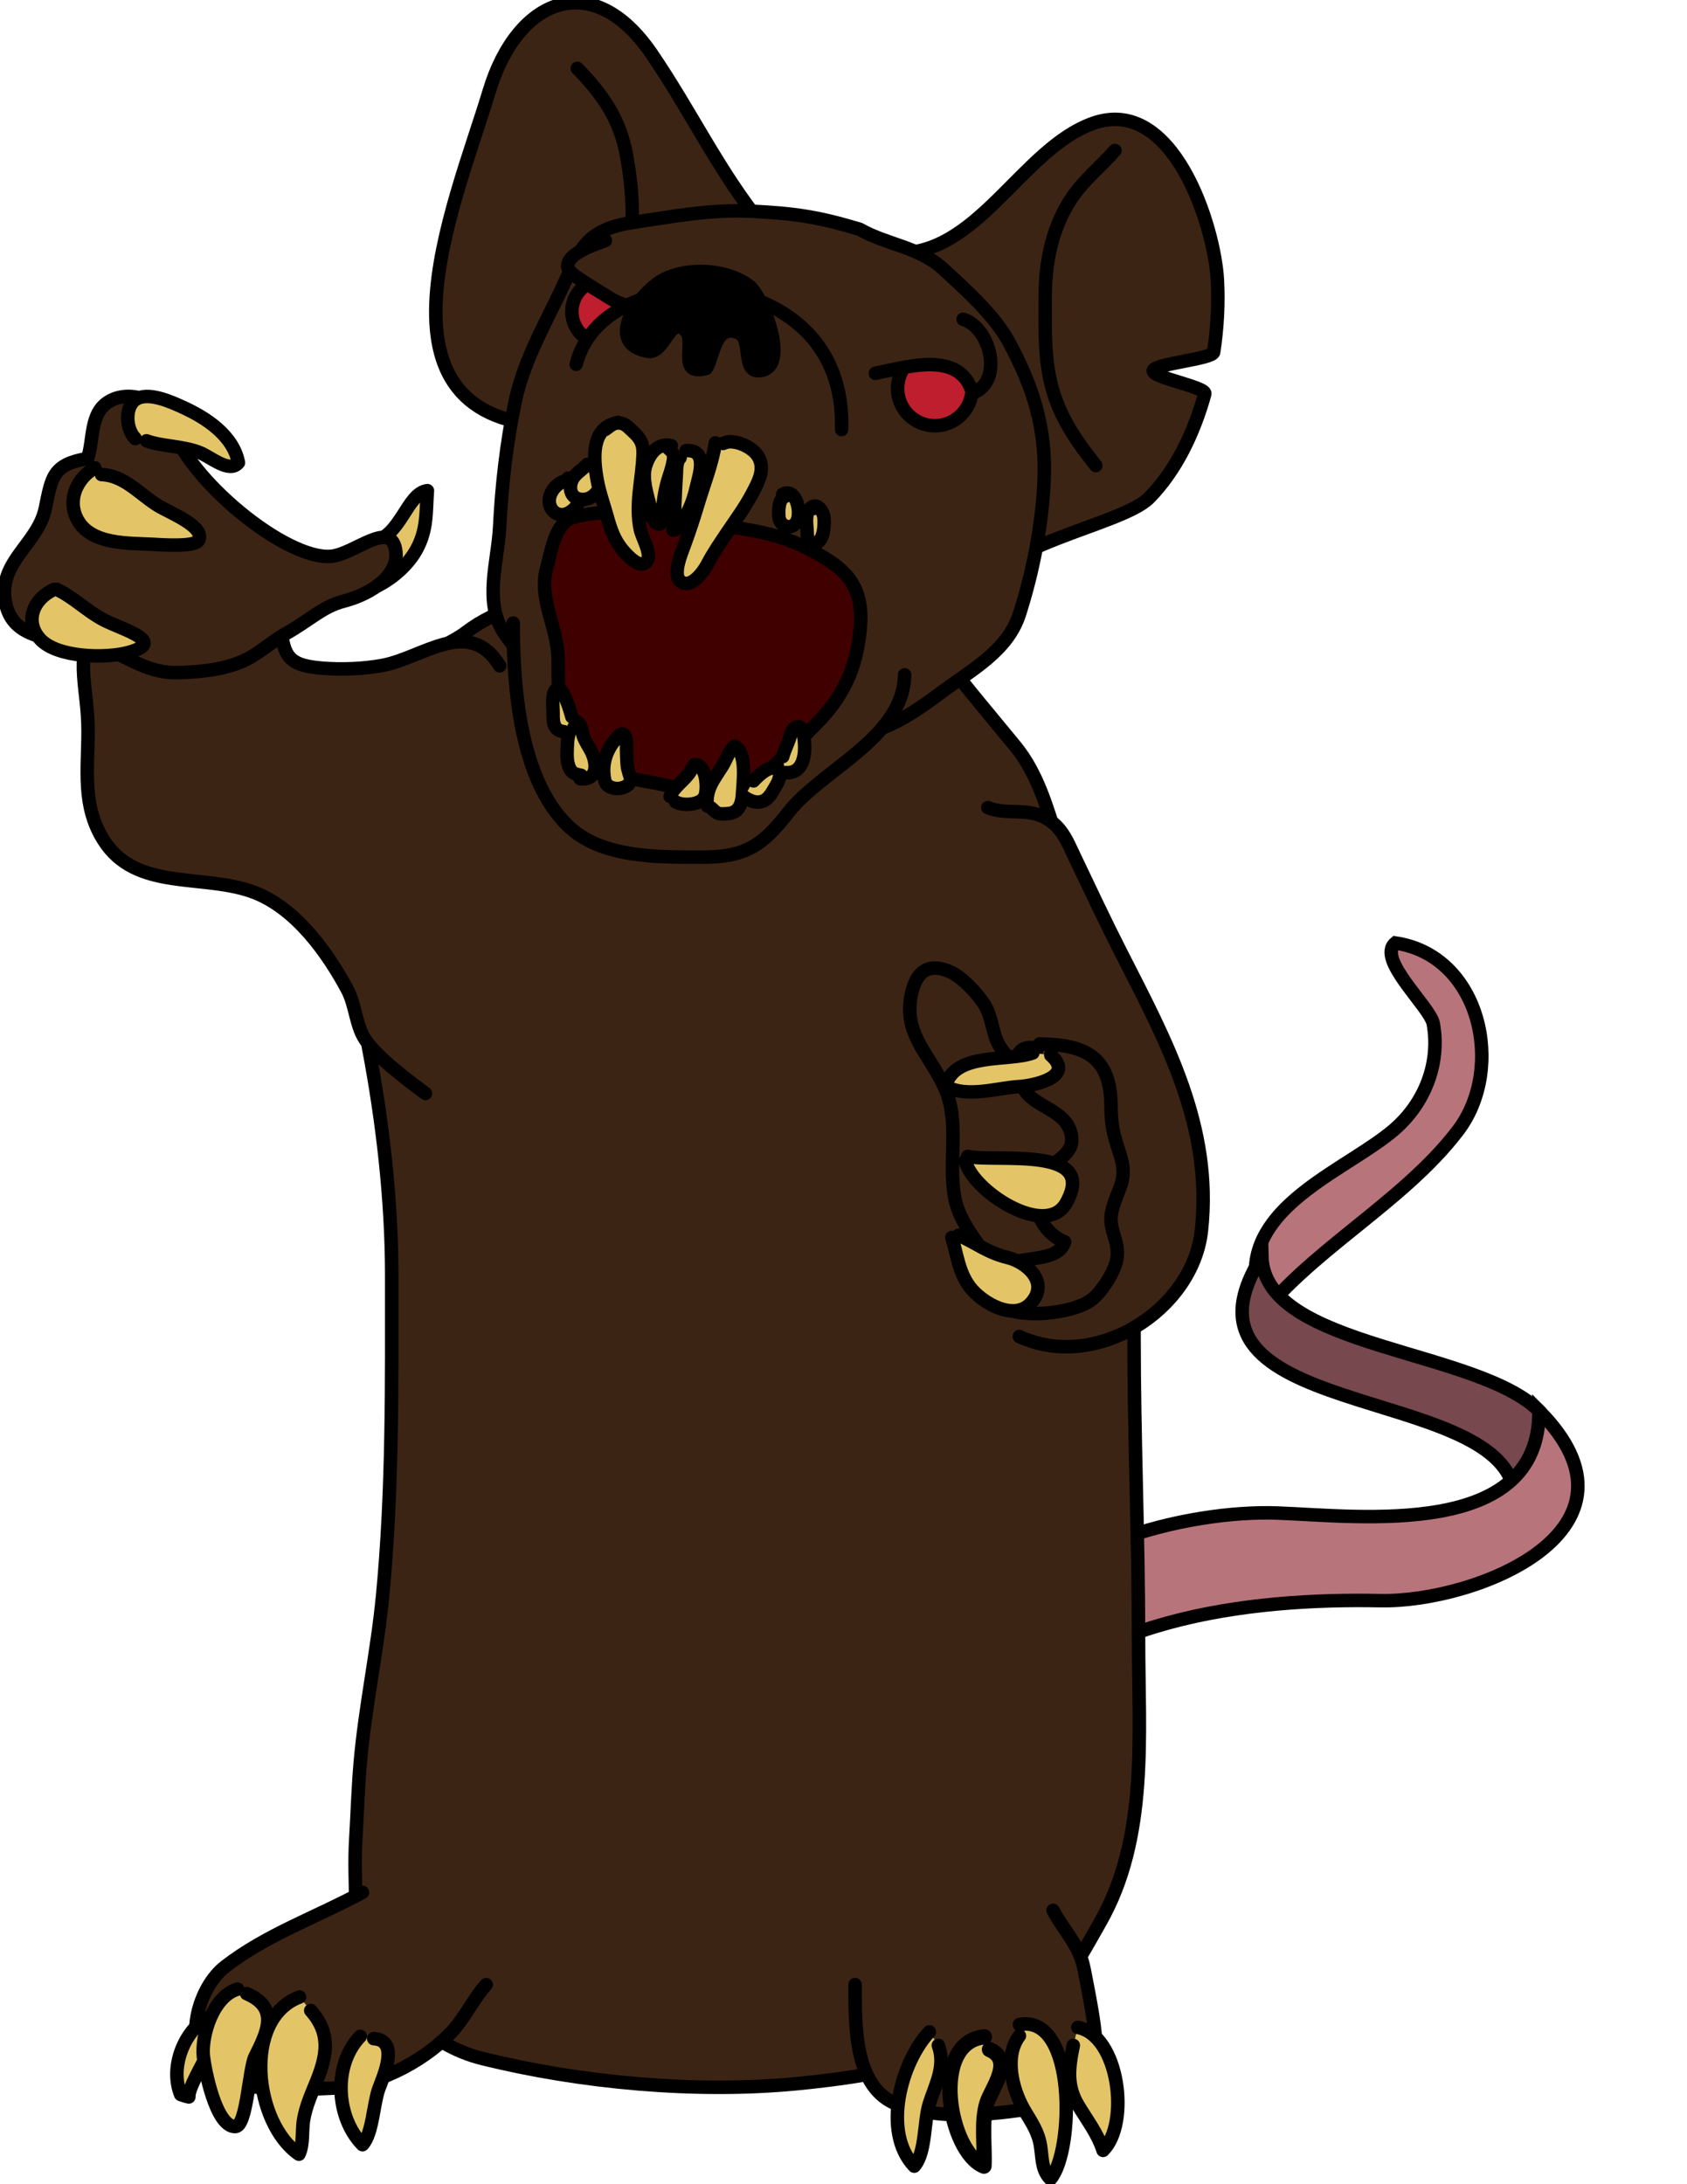 <?xml version="1.0" encoding="utf-8"?>
<!-- Generator: Adobe Illustrator 15.1.0, SVG Export Plug-In . SVG Version: 6.00 Build 0)  -->
<!DOCTYPE svg PUBLIC "-//W3C//DTD SVG 1.1//EN" "http://www.w3.org/Graphics/SVG/1.1/DTD/svg11.dtd">
<svg version="1.1" xmlns="http://www.w3.org/2000/svg" xmlns:xlink="http://www.w3.org/1999/xlink" x="0px" y="0px" width="612px"
	 height="792px" viewBox="0 0 612 792" enable-background="new 0 0 612 792" xml:space="preserve">
<g id="Layer_2">
	<path fill="#B8747B" stroke="#000000" stroke-width="4.896" stroke-miterlimit="10" d="M455.467,462.585
		c-1.26-26.232,33.89-38.923,50.241-52.925c11.02-9.438,16.88-23.95,14.246-38.473c-1.104-6.072-20.807-23.486-13.73-29.255
		c30.943,4.568,39.907,45.452,22.679,68.04c-20.331,26.661-55.134,44.163-74.251,70.566"/>
	<path fill="#77484E" stroke="#000000" stroke-width="4.896" stroke-miterlimit="10" d="M559.104,512.362
		c-21.741-23.343-100.488-23.106-101.33-56.695c-37.71,59.394,85.796,45.934,91.537,85.257"/>
	<path fill="#B8747B" stroke="#000000" stroke-width="4.896" stroke-miterlimit="10" d="M359.99,595.599
		c14.365-34.678,70.995-48.176,103.523-46.962c29.85,1.113,95.2,9.52,94.789-37.097c42.923,43.173-22.582,69.56-57.565,68.861
		c-46.741-0.933-111.742,5.976-140.747,49.47"/>
	
		<path fill="#3C2415" stroke="#000000" stroke-width="4.896" stroke-linecap="round" stroke-linejoin="round" stroke-miterlimit="10" d="
		M335.511,229.2c10.36,14.744,21.606,27.657,32.862,41.436c7.939,9.722,11.4,21.981,15.056,33.639
		c9.005,28.708,17.115,59.077,19.812,89.806c1.425,16.244,2.738,31.501,6.767,47.343c3.367,13.236,1.395,29.229,1.395,43.195
		c0,37.095,1.63,73.058,1.63,109.938c0,34.572,3.613,71.69-13.913,102.453c-9.059,15.899-16.437,30.517-33.438,38.946
		c-25.051,12.424-49.517,16.967-76.708,19.604c-36.25,3.517-78.353-0.268-114.237-9.199c-19.474-4.848-31.258-20.216-47.012-30.884
		c2.884-15.398,0.394-32.626,1.327-48.282c0.558-9.353,0.842-18.972,1.651-28.169c1.791-20.351,6.138-40.065,8.099-60.404
		c3.698-38.343,3.307-77.259,3.307-116.058c0-27.58-3.318-55.896-8.342-82.398c-5.763-30.407-6.616-62.719,0.998-92.216
		c2.856-11.062,6.39-26.825,8.977-37.538c3.198-13.241,15.544-13.763,25.437-21.236c22.484-16.984,57.292-14.242,84.787-13.216
		c18.805,0.702,35.986,12.194,54.616,10.79"/>
	
		<path fill="#3C2415" stroke="#000000" stroke-width="4.896" stroke-linecap="round" stroke-linejoin="round" stroke-miterlimit="10" d="
		M382.023,692.707c4.024,7.621,9.531,12.453,11.224,21.174c1.352,6.954,2.725,13.642,3.646,20.443
		c2.094,15.463-0.385,26.725-17.318,29.42c-17.198,2.736-37.251,5.607-53.93-0.636c-15.88-5.943-15.432-28.512-15.432-43.473"/>
	
		<path fill="#3C2415" stroke="#000000" stroke-width="4.896" stroke-linecap="round" stroke-linejoin="round" stroke-miterlimit="10" d="
		M131.5,686.177c-16.499,8.938-34.831,15.294-49.778,26.889c-9.666,7.501-14.773,26.125-6.707,36.131
		c8.06,9.995,33.007,8.561,45.696,7.977c15.232-0.7,31.859-8.88,42.554-19.769c5.24-5.338,8.445-12.643,13.117-17.769"/>
	
		<path fill="#E3C568" stroke="#000000" stroke-width="4.896" stroke-linecap="round" stroke-linejoin="round" stroke-miterlimit="10" d="
		M369.813,734.095c20.824-3.759,19.828,46.151,11.266,56.02c-3.667-3.677-2.757-8.701-3.921-13.585
		c-1.136-4.757-3.688-8.033-5.918-12.018c-3.982-7.114-7.005-18.977-1.427-26.335"/>
	
		<path fill="#E3C568" stroke="#000000" stroke-width="5.531" stroke-linecap="round" stroke-linejoin="round" stroke-miterlimit="10" d="
		M357.111,738.556c-19.997,2.002-12.896,41.952-0.137,46.896c0.365-7.368-1.072-16.144,1.058-22.926
		c1.673-5.328,9.979-15.453,0.923-19.36"/>
	
		<path fill="#E3C568" stroke="#000000" stroke-width="4.896" stroke-linecap="round" stroke-linejoin="round" stroke-miterlimit="10" d="
		M337.142,736.773c-10.193,10.849-17.254,36.237-5.488,48.678c4.288-4.874,3.465-16.248,5.467-22.606
		c2.109-6.711,6.08-13.598,3.284-21.176"/>
	
		<path fill="#E3C568" stroke="#000000" stroke-width="4.896" stroke-linecap="round" stroke-linejoin="round" stroke-miterlimit="10" d="
		M130.684,738.402c-9.999,10.327-8.813,29.449,0.816,39.268c3.659-3.819,3.969-14.968,5.917-20.274
		c1.667-4.54,7.671-17.588-1.837-18.175"/>
	
		<path fill="#E3C568" stroke="#000000" stroke-width="4.896" stroke-linecap="round" stroke-linejoin="round" stroke-miterlimit="10" d="
		M73.562,732.691c-7.655,5.906-11.691,17.653-8.021,26.792c0.809,0.296,2.22,0.752,2.959,0.871
		c-0.368-6.386,18.713-30.128,5.877-28.479"/>
	
		<path fill="#E3C568" stroke="#000000" stroke-width="4.896" stroke-linecap="round" stroke-linejoin="round" stroke-miterlimit="10" d="
		M390.999,735.141c14.988,2.875,18.973,34.897,9.162,44.594c-1.984-6.043-5.499-10.525-8.956-16.238
		c-4.328-7.152-3.546-13.57-1.837-21.827"/>
	
		<path fill="#E3C568" stroke="#000000" stroke-width="4.896" stroke-linecap="round" stroke-linejoin="round" stroke-miterlimit="10" d="
		M86.211,721.268c-8.878,2.552-13.256,16.794-12.42,24.479c0.467,4.29,4.425,25.556,11.583,25.356
		c4.186-0.115,4.937-20.953,7.141-25.358c4.438-8.874,8.885-17.753-3.04-22.847"/>
	
		<path fill="#E3C568" stroke="#000000" stroke-width="4.896" stroke-linecap="round" stroke-linejoin="round" stroke-miterlimit="10" d="
		M108.651,724.123c-20.904,7.934-16.452,45.896-0.205,56.996c1.684-3.388,1.047-8.612,1.655-12.295
		c0.864-5.229,2.896-9.521,4.896-14.526c3.718-9.297,4.957-17.144-2.267-25.277"/>
</g>
<g id="Layer_3">
	
		<path fill="#E3C568" stroke="#000000" stroke-width="4.896" stroke-linecap="round" stroke-linejoin="round" stroke-miterlimit="10" d="
		M134.765,196.56c10.701-1.728,12.751-17.7,20.28-18.643c-0.569,8.089,0.018,14.35-4.141,21.707
		c-3.869,6.846-12.007,13.017-19.403,14.889"/>
	
		<path fill="#3C2415" stroke="#000000" stroke-width="4.896" stroke-linecap="round" stroke-linejoin="round" stroke-miterlimit="10" d="
		M358.359,292.853c6.908,2.81,14.369-0.126,21.259,3.877c5.807,3.375,7.7,8.734,10.345,14.253
		c5.632,11.765,10.685,22.607,16.542,34.095c16.58,32.513,33.46,63.335,29.336,101.147c-3.151,28.898-38.442,51.224-66.058,38.396"
		/>
	
		<path fill="#3C2415" stroke="#000000" stroke-width="4.896" stroke-linecap="round" stroke-linejoin="round" stroke-miterlimit="10" d="
		M364.07,465.854c-4.611-11.004-15.625-19.763-17.771-31.826c-2.377-13.379,2.015-27.332-3.673-39.803
		c-5.547-12.166-15.014-19.254-12.014-33.641c1.604-7.677,5.723-12.103,14.486-8.002c4.086,1.912,9.902,8.089,12.262,12.083
		c2.563,4.338,2.719,10.501,5.261,14.688c3.946,6.506,7.57,5.597,13.736,8.115c10.466,4.277,15.744,14.183,20.354,24.527
		c4.608,10.351,0.288,23.906-0.815,35.089c-1.846,18.711-9.076,19.53-27.744,19.584"/>
	
		<path fill="#3C2415" stroke="#000000" stroke-width="4.896" stroke-linecap="round" stroke-linejoin="round" stroke-miterlimit="10" d="
		M377.128,378.536c17.124,0.234,25.921,4.979,25.931,22.849c0.006,7.371,1.139,10.64,3.268,17.277
		c3.028,9.436-0.81,11.91-2.923,20.303c-1.727,6.854,3.102,11.057,1.695,17.952c-0.933,4.559-5.443,11.617-9.246,14.484
		c-8.036,6.064-39.652,9.112-36.874-6.55c2.123-11.982,24.271-4.688,27.24-14.55c-8.391-3.418-12.592-13.205-9.11-21.987
		c3.036-7.662,14.054-8.627,11.262-17.934c-2.233-7.456-11.522-8.769-15.957-14.116c-3.909-4.714-7.164-18.768,3.899-16.097"/>
	
		<path fill="#E3C568" stroke="#000000" stroke-width="4.896" stroke-linecap="round" stroke-linejoin="round" stroke-miterlimit="10" d="
		M374.679,381.8c-8.776,3.258-28.429-0.469-31.694,12.075c7.888,4.352,18.611,0.591,26.758,0.124
		c4.945-0.285,20.536-3.41,11.466-11.383"/>
	
		<path fill="#E3C568" stroke="#000000" stroke-width="4.896" stroke-linecap="round" stroke-linejoin="round" stroke-miterlimit="10" d="
		M351.015,419.339c10.629,2.175,47.702-4.168,35.724,16.935c-7.33,12.917-33.991-4.355-36.539-15.304"/>
	
		<path fill="#E3C568" stroke="#000000" stroke-width="4.896" stroke-linecap="round" stroke-linejoin="round" stroke-miterlimit="10" d="
		M347.751,447.9c6.511,2.855,10.312,6.259,17.892,8.118c6.513,1.598,15.222,8.751,8.461,16.381
		c-6.23,7.031-18.062-0.152-22.272-5.732c-4.064-5.384-4.604-11.736-6.529-17.951"/>
	
		<path fill="#3C2415" stroke="#000000" stroke-width="4.896" stroke-linecap="round" stroke-linejoin="round" stroke-miterlimit="10" d="
		M181.279,241.441c-11.079-18.105-27.853-2.887-42.434-0.182c-6.823,1.266-14.938,1.636-22.231,0.998
		c-10.215-0.894-13.567-3.163-14.491-13.057c-0.718-7.688-0.132-17.576-4.856-24.028c-8.178-11.165-23.577-12.484-35.868-9.63
		c-15.989,3.713-21.482,15.942-27.619,29.781c-6.673,15.048-1.833,23.945-1.835,39.783c-0.002,13.824-2.228,26.898,5.531,39.37
		c11.831,19.019,36.561,12.054,54.92,19.164c15.076,5.839,26.483,21.886,33.575,35.11c3.053,5.693,3.079,12.965,6.465,18.129
		c4.326,6.596,16.772,15.847,21.916,19.608"/>
	
		<path fill="#3C2415" stroke="#000000" stroke-width="4.896" stroke-linecap="round" stroke-linejoin="round" stroke-miterlimit="10" d="
		M62.138,154.126c5.957,19.678,41.422,48.859,57.83,47.611c8.386-0.638,21.395-13.282,23.5-2.637
		c1.827,9.243-8.55,16.253-18.807,18.892c-7.686,1.978-12.176,6.829-21.087,11.844c-5.492,3.09-10.195,7.747-16.139,10.177
		c-7.101,2.904-14.564,3.579-22.098,3.874c-11.764,0.461-17.647-5.26-27.699-8.791c-12.571-4.417-33.786-0.112-35.884-18.138
		c-1.597-13.72,12.042-19.979,14.686-32.638c2.359-11.293,2.557-15.9,15.363-18.074c2.232-7.022,0.807-16.258,7.467-20.48
		c8.939-5.667,22.681,1.37,23.684,10.809"/>
	
		<path fill="#E3C568" stroke="#000000" stroke-width="4.896" stroke-linecap="round" stroke-linejoin="round" stroke-miterlimit="10" d="
		M34.393,169.63c-6.402,3.759-10.155,11.525-6.344,18.724c4.92,9.293,18.903,8.534,27.519,9.021
		c2.409,0.137,15.022,1.082,16.421-1.391c2.817-4.98-10.542-10.079-14.699-12.662c-6.759-4.201-12.205-10.95-20.449-11.243"/>
	
		<path fill="#E3C568" stroke="#000000" stroke-width="4.896" stroke-linecap="round" stroke-linejoin="round" stroke-miterlimit="10" d="
		M19.704,213.697c-7.98,3.597-10.805,11.942-5.094,18.112c6.187,6.685,23.786,7.035,32.039,4.755
		c13.945-3.852-1.765-8.093-8.812-11.667c-6.065-3.076-11.256-8.476-17.318-11.201"/>
	
		<path fill="#E3C568" stroke="#000000" stroke-width="4.896" stroke-linecap="round" stroke-linejoin="round" stroke-miterlimit="10" d="
		M49.082,159.022c-3.488-3.449-3.805-11.37-0.017-14.07c4.465-3.183,13.088,0.819,17.172,2.668
		c8.675,3.928,18.423,10.364,20.258,20.151c-3.288,3.941-9.946-2.033-13.996-3.648c-6.235-2.488-14.11-2.259-19.338-4.286"/>
</g>
<g id="Layer_5">
	
		<path fill="#3C2415" stroke="#000000" stroke-width="4.896" stroke-linecap="round" stroke-linejoin="round" stroke-miterlimit="10" d="
		M324.087,91.698c30.337,1.946,46.479-37.773,72.456-46.974c28.979-10.263,43.985,37.116,45.082,56.705
		c0.457,8.161,0.044,17.152-1.335,26.241c-0.385,2.535-21.374,4.175-21.912,6.71c-0.538,2.535,19.378,5.966,18.684,8.469
		c-3.987,14.386-10.593,27.967-20.206,37.708c-10.011,10.142-59.782,17.577-59.721,35.587"/>
	
		<path fill="none" stroke="#000000" stroke-width="4.896" stroke-linecap="round" stroke-linejoin="round" stroke-miterlimit="10" d="
		M404.467,54.566c-5.685,6.422-11.689,10.903-16.413,18.361c-6.53,10.315-8.884,22.552-8.886,34.702
		c0,9.79-0.355,19.385,1.542,28.968c2.5,12.624,8.449,21.7,16.819,32.214"/>
	
		<path fill="#3C2415" stroke="#000000" stroke-width="4.896" stroke-linecap="round" stroke-linejoin="round" stroke-miterlimit="10" d="
		M276.757,81.904c-16.276-20.204-25.854-41.13-40.373-62.406c-21.519-31.531-48.822-19.909-58.877,13.465
		c-12.746,42.298-48.296,122.976,28.254,121.568"/>
	
		<path fill="none" stroke="#000000" stroke-width="4.896" stroke-linecap="round" stroke-linejoin="round" stroke-miterlimit="10" d="
		M209.434,24.781c9.129,9.414,15.435,18.262,17.862,31.594c2.121,11.659,2.897,23.252,0.906,34.913"/>
</g>
<g id="Layer_4">
	
		<path fill="#3C2415" stroke="#000000" stroke-width="4.896" stroke-linecap="round" stroke-linejoin="round" stroke-miterlimit="10" d="
		M311.846,83.129c-15.144-4.54-23.536-5.759-39.151-6.532c-14.989-0.741-28.613,1.896-43.316,4.107
		c-18.582,2.794-19.599,11.672-26.679,26.271c-6.242,12.873-12.973,24.974-15.89,38.988c-2.982,14.334-4.797,29.806-5.53,44.883
		c-0.631,12.956-6.009,27.591,1.814,39.007c23.545,34.361,79.807,33.738,116.551,36.865c17.659,1.503,28.685-5.895,42.437-16.097
		c10.466-7.767,23.506-14.688,27.744-27.951c4.848-15.163,8.124-31.634,8.934-47.925c0.938-18.851-3.782-34.218-12.831-50.858
		c-5.238-9.631-15.688-18.921-23.686-26.292C333.436,89.477,321.85,88.837,311.846,83.129z"/>
	
		<circle fill="#BE1E2D" stroke="#000000" stroke-width="4.896" stroke-linecap="round" stroke-linejoin="round" stroke-miterlimit="10" cx="339.137" cy="140.865" r="13.519"/>
	
		<circle fill="#BE1E2D" stroke="#000000" stroke-width="4.896" stroke-linecap="round" stroke-linejoin="round" stroke-miterlimit="10" cx="219.119" cy="112.994" r="11.66"/>
	
		<path fill="#3C2415" stroke="#000000" stroke-width="4.896" stroke-linecap="round" stroke-linejoin="round" stroke-miterlimit="10" d="
		M186.176,225.934c0,23.06,2.352,56.448,19.788,73.44c12.194,11.885,32.975,11.402,48.756,11.428
		c15.734,0.026,21.953-4.247,31.214-16.162c12.155-15.636,41.861-27.092,42.232-49.937"/>
	
		<path fill="#410000" stroke="#000000" stroke-width="4.896" stroke-linecap="round" stroke-linejoin="round" stroke-miterlimit="10" d="
		M208.208,187.579c13.097-3.9,30.685-0.164,43.208,1.677c13.95,2.052,27.802,2.758,40.66,9.178
		c14.477,7.227,21.579,13.373,19.952,29.947c-1.391,14.154-6.11,24.322-16.299,34.495c-7.312,7.301-15.763,16.757-24.664,22.017
		c-10.922,6.452-22.954,0.825-34.971-1.248c-8.502-1.466-17.562-3.283-24.006-9.364c-9.802-9.251-9.606-22.597-9.59-34.476
		c0.017-12.744-7.48-22.41-4.081-34.273C200.167,199.423,201.384,189.243,208.208,187.579z"/>
	
		<path fill="#3C2415" stroke="#000000" stroke-width="4.896" stroke-linecap="round" stroke-linejoin="round" stroke-miterlimit="10" d="
		M349.382,115.768c9.845,2.877,14.946,22.546,3.427,26.804c-4.33-15.65-23.505-9.558-35.251-7.218"/>
	
		<path fill="#3C2415" stroke="#000000" stroke-width="4.896" stroke-linecap="round" stroke-linejoin="round" stroke-miterlimit="10" d="
		M219.633,87.207c-3.31,1.3-13.417,4.335-13.704,9.158c-0.133,2.226,3.923,4.479,5.409,5.502c3.05,2.101,6.282,3.912,9.396,5.912
		c5.929,3.808,14.858,5.883,20.77,0.342"/>
	
		<path fill="#3C2415" stroke="#000000" stroke-width="4.896" stroke-linecap="round" stroke-linejoin="round" stroke-miterlimit="10" d="
		M209.024,132.089c6.666-26.068,43.712-31.872,65.325-23.419c21.507,8.411,31.624,25.352,30.967,47.084"/>
	<path stroke="#000000" stroke-width="4.896" stroke-linecap="round" stroke-linejoin="round" stroke-miterlimit="10" d="
		M235.224,127.437c-16.921-2.917-2.834-21.828,5.789-26.175c9.161-4.619,22.999-3.488,30.823,2.474
		c4.816,3.67,15.307,30.174,3.465,30.697c-6.295,0.278-2.182-11.64-7.506-13.808c-8.418-3.427-8.915,8.763-11.583,12.954
		c-10.762,3.074-3.712-9.708-7.365-13.567C243.041,113.876,241.287,128.053,235.224,127.437z"/>
	
		<path fill="#E3C568" stroke="#000000" stroke-width="4.896" stroke-linecap="round" stroke-linejoin="round" stroke-miterlimit="10" d="
		M259.529,160.591c-1.151,7.549-4.21,15.146-6.402,22.495c-1.517,5.084-3.212,10.182-5.058,15.156
		c-1.002,2.704-4.168,10.335-1.166,12.621c3.729,2.84,8.288-3.541,9.672-6.213c2.082-4.015,4.825-7.985,7.37-11.767
		c2.945-4.373,6.319-8.96,8.803-13.663c2.167-4.103,4.939-8.834,2.458-13.423c-1.748-3.232-6.863-5.736-10.469-5.606
		c-0.849,0.03-1.616,0.252-2.403,0.6"/>
	
		<path fill="#E3C568" stroke="#000000" stroke-width="4.896" stroke-linecap="round" stroke-linejoin="round" stroke-miterlimit="10" d="
		M283.962,179.215c5.094-2.736,7.08,7.511,4.766,10.414c-2.272,2.853-5.912,0.846-6.158-2.152c-0.168-2.064-0.248-6.543,2.193-7.46"
		/>
	
		<path fill="#E3C568" stroke="#000000" stroke-width="4.896" stroke-linecap="round" stroke-linejoin="round" stroke-miterlimit="10" d="
		M293.976,184.222c2.539-2.274,4.819,1.403,4.962,3.605c0.168,2.594,0.029,7.069-2.242,8.822c-3.765,2.905-3.806-1.878-3.921-4.456
		c-0.085-1.888-1.052-7.856,2.203-7.771"/>
	
		<path fill="#E3C568" stroke="#000000" stroke-width="4.896" stroke-linecap="round" stroke-linejoin="round" stroke-miterlimit="10" d="
		M243.508,161.592c-5.026-1.229-8.121,3.291-9.358,7.6c-1.28,4.457,0.645,10.187,1.748,14.576c0.331,1.314,0.944,5.421,2.393,6.072
		c2.261,1.016,1.946-2.103,2.008-3.404c0.215-4.538,0.914-9.075,2.353-13.468c0.673-2.049,1.34-4.118,1.646-6.169
		c0.434-2.911-0.88-3.106-2.592-5.007"/>
	
		<path fill="#E3C568" stroke="#000000" stroke-width="4.896" stroke-linecap="round" stroke-linejoin="round" stroke-miterlimit="10" d="
		M204.855,174.409c-3.177,0.965-5.963,4.503-5.562,7.861c0.403,3.381,3.519,5.293,6.563,3.91c2.612-1.186,4.724-3.928,4.807-6.752
		c0.081-2.763-1.14-6.523-4.606-6.019"/>
	
		<path fill="#E3C568" stroke="#000000" stroke-width="4.896" stroke-linecap="round" stroke-linejoin="round" stroke-miterlimit="10" d="
		M246.712,165.998c-1.559,1.485-1.216,5.173-1.402,7.155c-0.239,2.56-0.253,5.076-0.4,7.66c-0.217,3.806-0.158,7.713-0.781,11.39
		c2.089,0.382,3.774-3.787,4.59-5.181c1.887-3.219,3.013-6.555,3.856-10.199c1.084-4.687,4.399-13.859-3.66-13.429"/>
	
		<path fill="#E3C568" stroke="#000000" stroke-width="4.896" stroke-linecap="round" stroke-linejoin="round" stroke-miterlimit="10" d="
		M256.525,291.968c-0.467-6.069,2.507-9.351,5.552-14.229c1.448-2.321,2.391-5.646,4.462-7.219
		c4.533,2.498,3.036,13.138,2.803,17.487c-0.168,3.145-1.119,6.417-4.655,6.921c-1.023,0.146-2.937,0.333-3.951,0.054
		c-1.725-0.473-2.24-2.233-4.01-2.613"/>
	
		<path fill="#E3C568" stroke="#000000" stroke-width="4.896" stroke-linecap="round" stroke-linejoin="round" stroke-miterlimit="10" d="
		M228.888,283.156c-0.259-1.965-1.213-3.802-1.357-5.812c-0.134-1.873-0.227-3.702-0.245-5.604
		c-0.012-1.333,0.192-3.425-0.396-4.605c-1.169-2.349-2.635-0.161-3.761,1.201c-3,3.632-4.527,7.94-4.05,12.617
		c0.201,1.97,0.362,3.558,2.395,4.461c2.113,0.939,5.005,0.566,6.613-1.057"/>
	
		<path fill="#E3C568" stroke="#000000" stroke-width="4.896" stroke-linecap="round" stroke-linejoin="round" stroke-miterlimit="10" d="
		M210.863,281.153c-2.828-0.578-3.819-0.998-4.666-3.756c-0.724-2.362-0.435-5.375-0.341-7.825c0.114-2.978,1.102-5.663,2.454-8.215
		c2.497,0.633,2.491,2.247,2.949,4.375c0.541,2.516,2.125,4.535,3.264,6.81c2.099,4.187,2.499,10.563-4.061,9.813"/>
	
		<path fill="#E3C568" stroke="#000000" stroke-width="4.896" stroke-linecap="round" stroke-linejoin="round" stroke-miterlimit="10" d="
		M243.107,288.764c1.33-3.56,5.434-5.802,7.421-9.213c0.905-1.552,1.143-3.207,3.207-1.796c0.968,0.661,1.708,2.299,1.999,3.389
		c0.554,2.07,0.882,6.435-0.396,8.232c-1.809,2.543-7.741,2.925-10.229,1.391"/>
	
		<path fill="#E3C568" stroke="#000000" stroke-width="4.896" stroke-linecap="round" stroke-linejoin="round" stroke-miterlimit="10" d="
		M273.348,283.156c1.418-1.597,4.234-4.196,6.4-4.611c4.178-0.802,3.36,3.625,2.062,5.822c-0.98,1.657-2.364,4.525-4.056,5.613
		c-2.667,1.715-5.539,0.594-7.811-1.017"/>
	
		<path fill="#E3C568" stroke="#000000" stroke-width="4.896" stroke-linecap="round" stroke-linejoin="round" stroke-miterlimit="10" d="
		M283.962,274.344c0.579-2.193,1.676-4.317,2.402-6.467c0.375-1.109,0.871-3.324,1.992-4.001c2.925-1.766,3.222,2.707,3.416,4.46
		c0.562,5.066-0.176,12.438-7.009,11.816"/>
	
		<path fill="#E3C568" stroke="#000000" stroke-width="4.896" stroke-linecap="round" stroke-linejoin="round" stroke-miterlimit="10" d="
		M204.655,265.332c-4.505-0.443-3.932-4.401-4.014-7.763c-0.045-1.82-0.605-6.75,1.462-7.807c2.172-1.109,4.889,8.438,5.356,10.163"
		/>
	
		<path fill="#E3C568" stroke="#000000" stroke-width="4.896" stroke-linecap="round" stroke-linejoin="round" stroke-miterlimit="10" d="
		M213.066,168.401c-1.903,2.083-4.907,3.502-5.812,6.409c-0.896,2.874,0.144,5.736,3.15,6.208c3.667,0.576,5.892-1.756,7.523-4.812
		c1.099-2.059,2.207-6.077-0.254-7.605"/>
	
		<path fill="#E3C568" stroke="#000000" stroke-width="4.896" stroke-linecap="round" stroke-linejoin="round" stroke-miterlimit="10" d="
		M224.282,153.18c-10.035,1.805-9.062,13.051-7.61,21.014c0.824,4.515,2.327,8.574,3.559,12.996
		c1.266,4.537,2.55,8.558,5.648,12.243c1.563,1.859,6.879,7.851,9.022,3.62c1.363-2.692-1.996-8.152-2.608-11.023
		c-1.964-9.206,0.665-18.07,1-27.233c0.148-4.046-1.036-5.921-4.005-8.622c-1.61-1.465-2.812-2.926-5.184-2.796
		c-2.112,0.115-3.035,1.417-4.629,2.406"/>
</g>
</svg>
